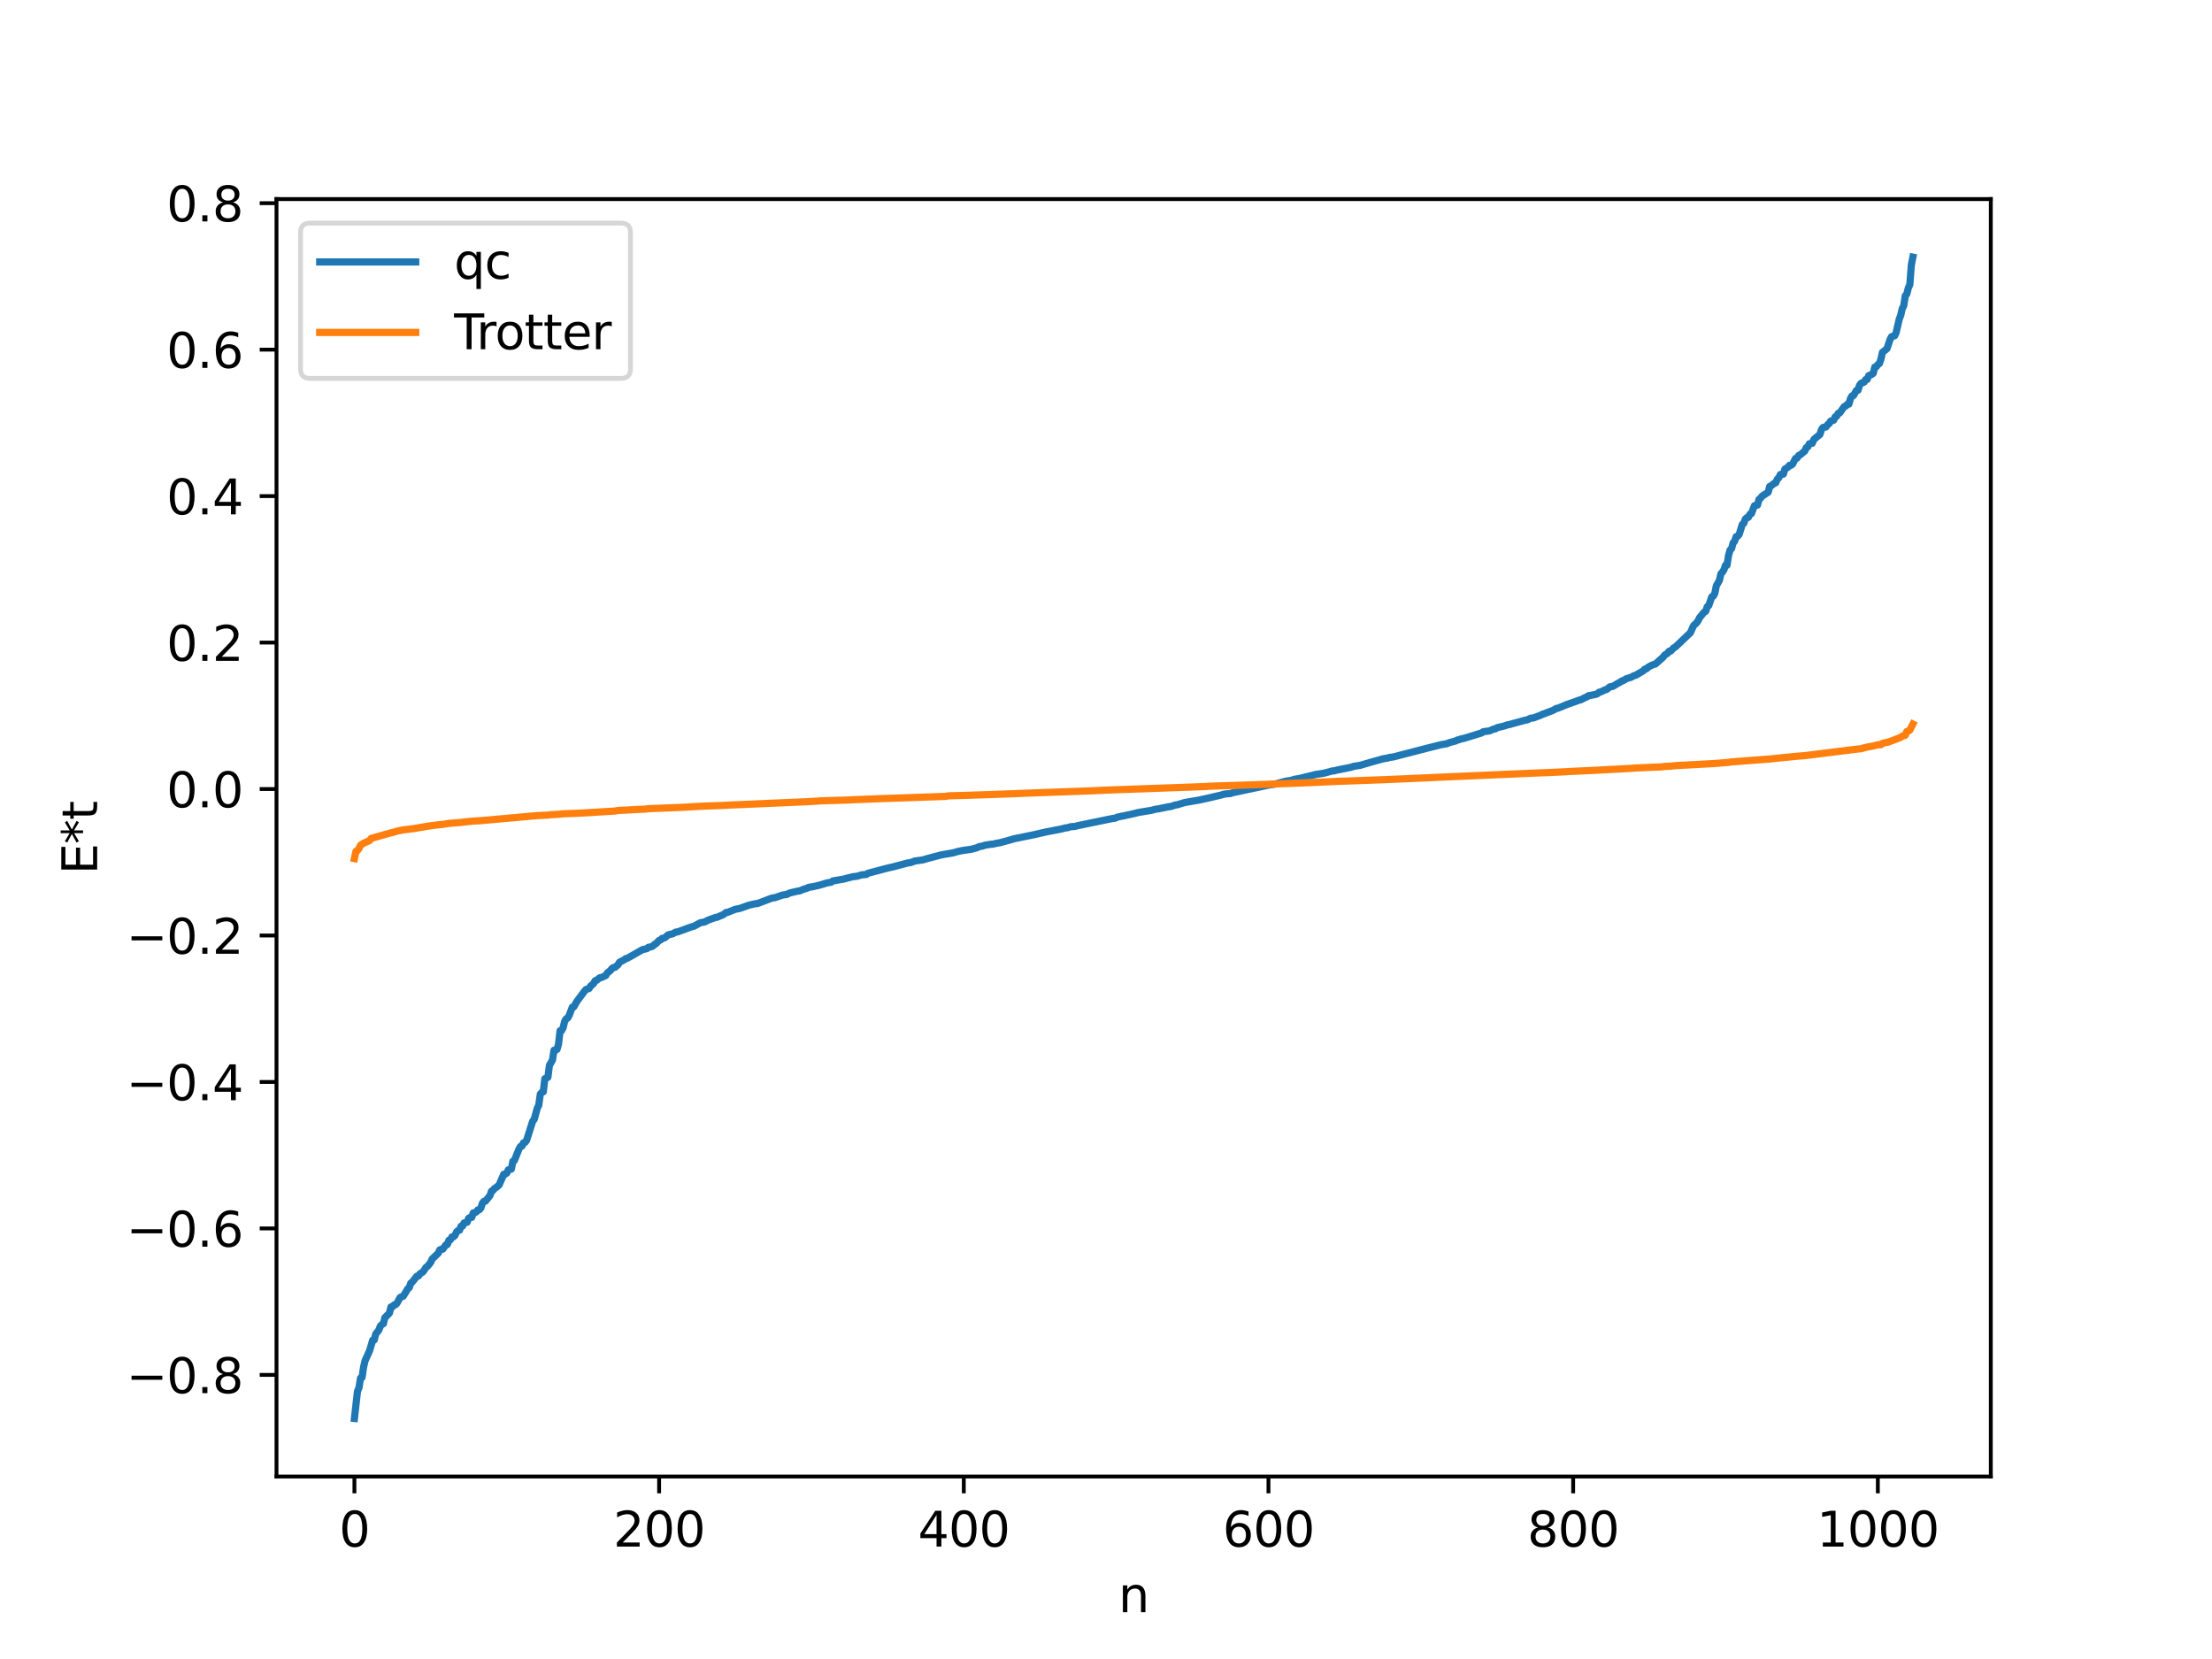 <?xml version="1.0" encoding="utf-8" standalone="no"?>
<!DOCTYPE svg PUBLIC "-//W3C//DTD SVG 1.1//EN"
  "http://www.w3.org/Graphics/SVG/1.1/DTD/svg11.dtd">
<svg xmlns:xlink="http://www.w3.org/1999/xlink" width="460.8pt" height="345.6pt" viewBox="0 0 460.8 345.6" xmlns="http://www.w3.org/2000/svg" version="1.1">
 <defs>
  <style type="text/css">*{stroke-linejoin: round; stroke-linecap: butt}</style>
 </defs>
 <g id="figure_1">
  <g id="patch_1">
   <path d="M 0 345.6 
L 460.8 345.6 
L 460.8 0 
L 0 0 
z
" style="fill: #ffffff"/>
  </g>
  <g id="axes_1">
   <g id="patch_2">
    <path d="M 57.6 307.584 
L 414.72 307.584 
L 414.72 41.472 
L 57.6 41.472 
z
" style="fill: #ffffff"/>
   </g>
   <g id="matplotlib.axis_1">
    <g id="xtick_1">
     <g id="line2d_1">
      <defs>
       <path id="me4b761db8c" d="M 0 0 
L 0 3.5 
" style="stroke: #000000; stroke-width: 0.8"/>
      </defs>
      <g>
       <use xlink:href="#me4b761db8c" x="73.833" y="307.584" style="stroke: #000000; stroke-width: 0.8"/>
      </g>
     </g>
     <g id="text_1">
      <!-- 0 -->
      <g transform="translate(70.651 322.182) scale(0.1 -0.1)">
       <defs>
        <path id="DejaVuSans-30" d="M 2034 4250 
Q 1547 4250 1301 3770 
Q 1056 3291 1056 2328 
Q 1056 1369 1301 889 
Q 1547 409 2034 409 
Q 2525 409 2770 889 
Q 3016 1369 3016 2328 
Q 3016 3291 2770 3770 
Q 2525 4250 2034 4250 
z
M 2034 4750 
Q 2819 4750 3233 4129 
Q 3647 3509 3647 2328 
Q 3647 1150 3233 529 
Q 2819 -91 2034 -91 
Q 1250 -91 836 529 
Q 422 1150 422 2328 
Q 422 3509 836 4129 
Q 1250 4750 2034 4750 
z
" transform="scale(0.016)"/>
       </defs>
       <use xlink:href="#DejaVuSans-30"/>
      </g>
     </g>
    </g>
    <g id="xtick_2">
     <g id="line2d_2">
      <g>
       <use xlink:href="#me4b761db8c" x="137.304" y="307.584" style="stroke: #000000; stroke-width: 0.8"/>
      </g>
     </g>
     <g id="text_2">
      <!-- 200 -->
      <g transform="translate(127.76 322.182) scale(0.1 -0.1)">
       <defs>
        <path id="DejaVuSans-32" d="M 1228 531 
L 3431 531 
L 3431 0 
L 469 0 
L 469 531 
Q 828 903 1448 1529 
Q 2069 2156 2228 2338 
Q 2531 2678 2651 2914 
Q 2772 3150 2772 3378 
Q 2772 3750 2511 3984 
Q 2250 4219 1831 4219 
Q 1534 4219 1204 4116 
Q 875 4013 500 3803 
L 500 4441 
Q 881 4594 1212 4672 
Q 1544 4750 1819 4750 
Q 2544 4750 2975 4387 
Q 3406 4025 3406 3419 
Q 3406 3131 3298 2873 
Q 3191 2616 2906 2266 
Q 2828 2175 2409 1742 
Q 1991 1309 1228 531 
z
" transform="scale(0.016)"/>
       </defs>
       <use xlink:href="#DejaVuSans-32"/>
       <use xlink:href="#DejaVuSans-30" x="63.623"/>
       <use xlink:href="#DejaVuSans-30" x="127.246"/>
      </g>
     </g>
    </g>
    <g id="xtick_3">
     <g id="line2d_3">
      <g>
       <use xlink:href="#me4b761db8c" x="200.775" y="307.584" style="stroke: #000000; stroke-width: 0.8"/>
      </g>
     </g>
     <g id="text_3">
      <!-- 400 -->
      <g transform="translate(191.231 322.182) scale(0.1 -0.1)">
       <defs>
        <path id="DejaVuSans-34" d="M 2419 4116 
L 825 1625 
L 2419 1625 
L 2419 4116 
z
M 2253 4666 
L 3047 4666 
L 3047 1625 
L 3713 1625 
L 3713 1100 
L 3047 1100 
L 3047 0 
L 2419 0 
L 2419 1100 
L 313 1100 
L 313 1709 
L 2253 4666 
z
" transform="scale(0.016)"/>
       </defs>
       <use xlink:href="#DejaVuSans-34"/>
       <use xlink:href="#DejaVuSans-30" x="63.623"/>
       <use xlink:href="#DejaVuSans-30" x="127.246"/>
      </g>
     </g>
    </g>
    <g id="xtick_4">
     <g id="line2d_4">
      <g>
       <use xlink:href="#me4b761db8c" x="264.246" y="307.584" style="stroke: #000000; stroke-width: 0.8"/>
      </g>
     </g>
     <g id="text_4">
      <!-- 600 -->
      <g transform="translate(254.702 322.182) scale(0.1 -0.1)">
       <defs>
        <path id="DejaVuSans-36" d="M 2113 2584 
Q 1688 2584 1439 2293 
Q 1191 2003 1191 1497 
Q 1191 994 1439 701 
Q 1688 409 2113 409 
Q 2538 409 2786 701 
Q 3034 994 3034 1497 
Q 3034 2003 2786 2293 
Q 2538 2584 2113 2584 
z
M 3366 4563 
L 3366 3988 
Q 3128 4100 2886 4159 
Q 2644 4219 2406 4219 
Q 1781 4219 1451 3797 
Q 1122 3375 1075 2522 
Q 1259 2794 1537 2939 
Q 1816 3084 2150 3084 
Q 2853 3084 3261 2657 
Q 3669 2231 3669 1497 
Q 3669 778 3244 343 
Q 2819 -91 2113 -91 
Q 1303 -91 875 529 
Q 447 1150 447 2328 
Q 447 3434 972 4092 
Q 1497 4750 2381 4750 
Q 2619 4750 2861 4703 
Q 3103 4656 3366 4563 
z
" transform="scale(0.016)"/>
       </defs>
       <use xlink:href="#DejaVuSans-36"/>
       <use xlink:href="#DejaVuSans-30" x="63.623"/>
       <use xlink:href="#DejaVuSans-30" x="127.246"/>
      </g>
     </g>
    </g>
    <g id="xtick_5">
     <g id="line2d_5">
      <g>
       <use xlink:href="#me4b761db8c" x="327.717" y="307.584" style="stroke: #000000; stroke-width: 0.8"/>
      </g>
     </g>
     <g id="text_5">
      <!-- 800 -->
      <g transform="translate(318.173 322.182) scale(0.1 -0.1)">
       <defs>
        <path id="DejaVuSans-38" d="M 2034 2216 
Q 1584 2216 1326 1975 
Q 1069 1734 1069 1313 
Q 1069 891 1326 650 
Q 1584 409 2034 409 
Q 2484 409 2743 651 
Q 3003 894 3003 1313 
Q 3003 1734 2745 1975 
Q 2488 2216 2034 2216 
z
M 1403 2484 
Q 997 2584 770 2862 
Q 544 3141 544 3541 
Q 544 4100 942 4425 
Q 1341 4750 2034 4750 
Q 2731 4750 3128 4425 
Q 3525 4100 3525 3541 
Q 3525 3141 3298 2862 
Q 3072 2584 2669 2484 
Q 3125 2378 3379 2068 
Q 3634 1759 3634 1313 
Q 3634 634 3220 271 
Q 2806 -91 2034 -91 
Q 1263 -91 848 271 
Q 434 634 434 1313 
Q 434 1759 690 2068 
Q 947 2378 1403 2484 
z
M 1172 3481 
Q 1172 3119 1398 2916 
Q 1625 2713 2034 2713 
Q 2441 2713 2670 2916 
Q 2900 3119 2900 3481 
Q 2900 3844 2670 4047 
Q 2441 4250 2034 4250 
Q 1625 4250 1398 4047 
Q 1172 3844 1172 3481 
z
" transform="scale(0.016)"/>
       </defs>
       <use xlink:href="#DejaVuSans-38"/>
       <use xlink:href="#DejaVuSans-30" x="63.623"/>
       <use xlink:href="#DejaVuSans-30" x="127.246"/>
      </g>
     </g>
    </g>
    <g id="xtick_6">
     <g id="line2d_6">
      <g>
       <use xlink:href="#me4b761db8c" x="391.188" y="307.584" style="stroke: #000000; stroke-width: 0.8"/>
      </g>
     </g>
     <g id="text_6">
      <!-- 1000 -->
      <g transform="translate(378.463 322.182) scale(0.1 -0.1)">
       <defs>
        <path id="DejaVuSans-31" d="M 794 531 
L 1825 531 
L 1825 4091 
L 703 3866 
L 703 4441 
L 1819 4666 
L 2450 4666 
L 2450 531 
L 3481 531 
L 3481 0 
L 794 0 
L 794 531 
z
" transform="scale(0.016)"/>
       </defs>
       <use xlink:href="#DejaVuSans-31"/>
       <use xlink:href="#DejaVuSans-30" x="63.623"/>
       <use xlink:href="#DejaVuSans-30" x="127.246"/>
       <use xlink:href="#DejaVuSans-30" x="190.869"/>
      </g>
     </g>
    </g>
    <g id="text_7">
     <!-- n -->
     <g transform="translate(232.991 335.861) scale(0.1 -0.1)">
      <defs>
       <path id="DejaVuSans-6e" d="M 3513 2113 
L 3513 0 
L 2938 0 
L 2938 2094 
Q 2938 2591 2744 2837 
Q 2550 3084 2163 3084 
Q 1697 3084 1428 2787 
Q 1159 2491 1159 1978 
L 1159 0 
L 581 0 
L 581 3500 
L 1159 3500 
L 1159 2956 
Q 1366 3272 1645 3428 
Q 1925 3584 2291 3584 
Q 2894 3584 3203 3211 
Q 3513 2838 3513 2113 
z
" transform="scale(0.016)"/>
      </defs>
      <use xlink:href="#DejaVuSans-6e"/>
     </g>
    </g>
   </g>
   <g id="matplotlib.axis_2">
    <g id="ytick_1">
     <g id="line2d_7">
      <defs>
       <path id="m558b207a6b" d="M 0 0 
L -3.5 0 
" style="stroke: #000000; stroke-width: 0.8"/>
      </defs>
      <g>
       <use xlink:href="#m558b207a6b" x="57.6" y="286.418" style="stroke: #000000; stroke-width: 0.8"/>
      </g>
     </g>
     <g id="text_8">
      <!-- −0.8 -->
      <g transform="translate(26.317 290.217) scale(0.1 -0.1)">
       <defs>
        <path id="DejaVuSans-2212" d="M 678 2272 
L 4684 2272 
L 4684 1741 
L 678 1741 
L 678 2272 
z
" transform="scale(0.016)"/>
        <path id="DejaVuSans-2e" d="M 684 794 
L 1344 794 
L 1344 0 
L 684 0 
L 684 794 
z
" transform="scale(0.016)"/>
       </defs>
       <use xlink:href="#DejaVuSans-2212"/>
       <use xlink:href="#DejaVuSans-30" x="83.789"/>
       <use xlink:href="#DejaVuSans-2e" x="147.412"/>
       <use xlink:href="#DejaVuSans-38" x="179.199"/>
      </g>
     </g>
    </g>
    <g id="ytick_2">
     <g id="line2d_8">
      <g>
       <use xlink:href="#m558b207a6b" x="57.6" y="255.907" style="stroke: #000000; stroke-width: 0.8"/>
      </g>
     </g>
     <g id="text_9">
      <!-- −0.6 -->
      <g transform="translate(26.317 259.706) scale(0.1 -0.1)">
       <use xlink:href="#DejaVuSans-2212"/>
       <use xlink:href="#DejaVuSans-30" x="83.789"/>
       <use xlink:href="#DejaVuSans-2e" x="147.412"/>
       <use xlink:href="#DejaVuSans-36" x="179.199"/>
      </g>
     </g>
    </g>
    <g id="ytick_3">
     <g id="line2d_9">
      <g>
       <use xlink:href="#m558b207a6b" x="57.6" y="225.395" style="stroke: #000000; stroke-width: 0.8"/>
      </g>
     </g>
     <g id="text_10">
      <!-- −0.4 -->
      <g transform="translate(26.317 229.195) scale(0.1 -0.1)">
       <use xlink:href="#DejaVuSans-2212"/>
       <use xlink:href="#DejaVuSans-30" x="83.789"/>
       <use xlink:href="#DejaVuSans-2e" x="147.412"/>
       <use xlink:href="#DejaVuSans-34" x="179.199"/>
      </g>
     </g>
    </g>
    <g id="ytick_4">
     <g id="line2d_10">
      <g>
       <use xlink:href="#m558b207a6b" x="57.6" y="194.884" style="stroke: #000000; stroke-width: 0.8"/>
      </g>
     </g>
     <g id="text_11">
      <!-- −0.2 -->
      <g transform="translate(26.317 198.683) scale(0.1 -0.1)">
       <use xlink:href="#DejaVuSans-2212"/>
       <use xlink:href="#DejaVuSans-30" x="83.789"/>
       <use xlink:href="#DejaVuSans-2e" x="147.412"/>
       <use xlink:href="#DejaVuSans-32" x="179.199"/>
      </g>
     </g>
    </g>
    <g id="ytick_5">
     <g id="line2d_11">
      <g>
       <use xlink:href="#m558b207a6b" x="57.6" y="164.373" style="stroke: #000000; stroke-width: 0.8"/>
      </g>
     </g>
     <g id="text_12">
      <!-- 0.0 -->
      <g transform="translate(34.697 168.172) scale(0.1 -0.1)">
       <use xlink:href="#DejaVuSans-30"/>
       <use xlink:href="#DejaVuSans-2e" x="63.623"/>
       <use xlink:href="#DejaVuSans-30" x="95.41"/>
      </g>
     </g>
    </g>
    <g id="ytick_6">
     <g id="line2d_12">
      <g>
       <use xlink:href="#m558b207a6b" x="57.6" y="133.862" style="stroke: #000000; stroke-width: 0.8"/>
      </g>
     </g>
     <g id="text_13">
      <!-- 0.2 -->
      <g transform="translate(34.697 137.661) scale(0.1 -0.1)">
       <use xlink:href="#DejaVuSans-30"/>
       <use xlink:href="#DejaVuSans-2e" x="63.623"/>
       <use xlink:href="#DejaVuSans-32" x="95.41"/>
      </g>
     </g>
    </g>
    <g id="ytick_7">
     <g id="line2d_13">
      <g>
       <use xlink:href="#m558b207a6b" x="57.6" y="103.35" style="stroke: #000000; stroke-width: 0.8"/>
      </g>
     </g>
     <g id="text_14">
      <!-- 0.4 -->
      <g transform="translate(34.697 107.15) scale(0.1 -0.1)">
       <use xlink:href="#DejaVuSans-30"/>
       <use xlink:href="#DejaVuSans-2e" x="63.623"/>
       <use xlink:href="#DejaVuSans-34" x="95.41"/>
      </g>
     </g>
    </g>
    <g id="ytick_8">
     <g id="line2d_14">
      <g>
       <use xlink:href="#m558b207a6b" x="57.6" y="72.839" style="stroke: #000000; stroke-width: 0.8"/>
      </g>
     </g>
     <g id="text_15">
      <!-- 0.6 -->
      <g transform="translate(34.697 76.638) scale(0.1 -0.1)">
       <use xlink:href="#DejaVuSans-30"/>
       <use xlink:href="#DejaVuSans-2e" x="63.623"/>
       <use xlink:href="#DejaVuSans-36" x="95.41"/>
      </g>
     </g>
    </g>
    <g id="ytick_9">
     <g id="line2d_15">
      <g>
       <use xlink:href="#m558b207a6b" x="57.6" y="42.328" style="stroke: #000000; stroke-width: 0.8"/>
      </g>
     </g>
     <g id="text_16">
      <!-- 0.8 -->
      <g transform="translate(34.697 46.127) scale(0.1 -0.1)">
       <use xlink:href="#DejaVuSans-30"/>
       <use xlink:href="#DejaVuSans-2e" x="63.623"/>
       <use xlink:href="#DejaVuSans-38" x="95.41"/>
      </g>
     </g>
    </g>
    <g id="text_17">
     <!-- E*t -->
     <g transform="translate(20.238 182.148) rotate(-90) scale(0.1 -0.1)">
      <defs>
       <path id="DejaVuSans-45" d="M 628 4666 
L 3578 4666 
L 3578 4134 
L 1259 4134 
L 1259 2753 
L 3481 2753 
L 3481 2222 
L 1259 2222 
L 1259 531 
L 3634 531 
L 3634 0 
L 628 0 
L 628 4666 
z
" transform="scale(0.016)"/>
       <path id="DejaVuSans-2a" d="M 3009 3897 
L 1888 3291 
L 3009 2681 
L 2828 2375 
L 1778 3009 
L 1778 1831 
L 1422 1831 
L 1422 3009 
L 372 2375 
L 191 2681 
L 1313 3291 
L 191 3897 
L 372 4206 
L 1422 3572 
L 1422 4750 
L 1778 4750 
L 1778 3572 
L 2828 4206 
L 3009 3897 
z
" transform="scale(0.016)"/>
       <path id="DejaVuSans-74" d="M 1172 4494 
L 1172 3500 
L 2356 3500 
L 2356 3053 
L 1172 3053 
L 1172 1153 
Q 1172 725 1289 603 
Q 1406 481 1766 481 
L 2356 481 
L 2356 0 
L 1766 0 
Q 1100 0 847 248 
Q 594 497 594 1153 
L 594 3053 
L 172 3053 
L 172 3500 
L 594 3500 
L 594 4494 
L 1172 4494 
z
" transform="scale(0.016)"/>
      </defs>
      <use xlink:href="#DejaVuSans-45"/>
      <use xlink:href="#DejaVuSans-2a" x="63.184"/>
      <use xlink:href="#DejaVuSans-74" x="113.184"/>
     </g>
    </g>
   </g>
   <g id="line2d_16">
    <path d="M 73.833 295.488 
L 74.467 289.859 
L 74.785 289.077 
L 75.102 287.081 
L 75.42 286.957 
L 75.737 284.805 
L 76.054 283.447 
L 77.006 281.328 
L 77.641 279.175 
L 77.958 279.146 
L 78.276 277.878 
L 78.91 277.099 
L 79.228 276.264 
L 79.545 275.913 
L 79.862 275.755 
L 80.18 274.487 
L 80.815 273.863 
L 81.132 273.516 
L 81.449 272.249 
L 81.767 272.238 
L 82.084 271.843 
L 82.401 271.779 
L 82.719 271.452 
L 83.353 270.282 
L 83.988 270.03 
L 84.623 269.032 
L 84.94 268.463 
L 85.258 268.233 
L 85.575 267.302 
L 85.892 267.05 
L 86.844 265.86 
L 87.162 265.823 
L 87.479 265.349 
L 88.114 264.964 
L 88.748 264.005 
L 89.066 263.79 
L 89.7 263.001 
L 90.018 262.278 
L 91.287 261.073 
L 91.605 260.385 
L 91.922 260.247 
L 92.239 260.229 
L 92.874 259.335 
L 93.191 259.247 
L 93.509 258.374 
L 93.826 258.267 
L 94.143 257.676 
L 94.461 257.65 
L 94.778 257.37 
L 95.096 256.649 
L 95.413 256.364 
L 95.73 256.277 
L 96.048 255.442 
L 96.365 255.41 
L 96.682 254.754 
L 97.317 254.615 
L 97.634 253.77 
L 97.952 253.617 
L 98.269 253.608 
L 98.586 252.663 
L 98.904 252.636 
L 99.221 252.471 
L 99.539 252.046 
L 99.856 252.021 
L 100.173 251.651 
L 100.491 250.647 
L 100.808 250.258 
L 101.125 250.227 
L 102.077 249.053 
L 102.395 248.141 
L 102.712 247.978 
L 103.029 247.556 
L 103.347 247.388 
L 103.981 246.841 
L 104.934 244.628 
L 105.251 244.596 
L 105.568 244.383 
L 105.886 243.702 
L 106.52 243.556 
L 106.838 241.924 
L 107.155 241.758 
L 108.107 239.381 
L 108.424 238.832 
L 108.742 238.752 
L 109.059 238.07 
L 109.377 237.975 
L 109.694 237.574 
L 110.963 233.573 
L 111.281 233.202 
L 111.915 230.885 
L 112.233 230.246 
L 112.55 227.943 
L 112.867 227.562 
L 113.185 227.44 
L 113.502 224.7 
L 113.82 224.615 
L 114.137 224.405 
L 114.454 221.931 
L 115.089 220.829 
L 115.406 218.792 
L 115.724 218.774 
L 116.041 218.603 
L 116.358 217.457 
L 116.676 214.721 
L 116.993 214.707 
L 117.31 214.073 
L 117.628 212.766 
L 117.945 212.232 
L 118.262 212.066 
L 118.58 211.503 
L 119.215 209.824 
L 119.532 209.749 
L 120.167 208.62 
L 121.753 206.496 
L 122.071 206.127 
L 122.705 205.93 
L 123.023 205.433 
L 123.658 204.882 
L 123.975 204.306 
L 124.292 204.195 
L 124.927 203.698 
L 125.244 203.658 
L 126.196 203.218 
L 126.514 202.676 
L 127.148 202.188 
L 127.466 201.776 
L 127.783 201.55 
L 128.1 201.531 
L 128.735 200.982 
L 129.053 200.45 
L 130.005 199.965 
L 130.322 199.702 
L 130.639 199.636 
L 131.274 199.297 
L 133.813 197.842 
L 134.765 197.612 
L 135.082 197.337 
L 135.717 197.217 
L 136.034 197.061 
L 136.352 196.726 
L 136.669 196.571 
L 137.304 195.905 
L 137.621 195.803 
L 137.939 195.477 
L 138.256 195.452 
L 138.573 195.291 
L 139.208 194.734 
L 139.843 194.597 
L 140.16 194.515 
L 140.795 194.16 
L 141.112 194.148 
L 143.968 193.105 
L 144.603 192.934 
L 145.872 192.229 
L 146.824 192.053 
L 147.459 191.708 
L 149.046 191.123 
L 149.363 191.089 
L 149.998 190.816 
L 150.633 190.561 
L 151.267 190.074 
L 151.585 190.059 
L 153.172 189.424 
L 154.124 189.237 
L 156.028 188.56 
L 157.297 188.273 
L 157.932 188.176 
L 160.788 187.089 
L 161.423 187.004 
L 163.01 186.459 
L 163.962 186.317 
L 164.279 186.111 
L 164.914 185.929 
L 166.183 185.629 
L 166.5 185.612 
L 167.453 185.227 
L 168.087 185.048 
L 168.405 184.864 
L 169.357 184.712 
L 170.626 184.419 
L 171.578 184.142 
L 172.213 183.937 
L 173.165 183.773 
L 173.482 183.523 
L 174.117 183.406 
L 175.704 183.143 
L 176.339 182.97 
L 177.608 182.645 
L 178.56 182.534 
L 179.512 182.241 
L 180.464 182.17 
L 180.781 181.923 
L 184.907 180.835 
L 186.177 180.543 
L 189.033 179.785 
L 189.667 179.703 
L 190.62 179.353 
L 192.206 179.142 
L 193.158 178.859 
L 196.015 178.108 
L 196.649 177.988 
L 198.553 177.662 
L 199.505 177.387 
L 200.458 177.186 
L 202.362 176.909 
L 203.631 176.567 
L 203.948 176.369 
L 204.583 176.278 
L 205.218 176.068 
L 206.487 175.864 
L 206.805 175.857 
L 207.439 175.703 
L 208.391 175.532 
L 210.613 174.927 
L 211.248 174.73 
L 213.786 174.215 
L 215.373 173.89 
L 217.912 173.307 
L 221.086 172.699 
L 222.038 172.447 
L 222.355 172.442 
L 222.99 172.229 
L 223.942 172.157 
L 224.577 171.986 
L 231.876 170.482 
L 232.193 170.471 
L 232.828 170.211 
L 233.462 170.074 
L 234.415 169.889 
L 236.319 169.468 
L 236.953 169.296 
L 237.588 169.18 
L 239.81 168.818 
L 240.762 168.571 
L 241.396 168.486 
L 243.3 168.083 
L 243.935 168.004 
L 244.887 167.685 
L 245.205 167.663 
L 245.839 167.466 
L 246.791 167.185 
L 249.965 166.637 
L 250.6 166.486 
L 251.869 166.215 
L 254.408 165.617 
L 255.043 165.429 
L 255.995 165.32 
L 256.312 165.309 
L 256.947 165.106 
L 264.563 163.488 
L 265.515 163.368 
L 267.737 162.755 
L 269.006 162.558 
L 269.641 162.341 
L 270.593 162.191 
L 274.084 161.337 
L 275.671 161.101 
L 277.575 160.599 
L 277.892 160.59 
L 278.527 160.416 
L 281.383 159.846 
L 282.018 159.639 
L 282.653 159.54 
L 283.287 159.449 
L 285.509 158.801 
L 287.096 158.358 
L 288.048 158.09 
L 288.682 157.965 
L 289 157.955 
L 289.317 157.814 
L 290.269 157.681 
L 297.251 155.869 
L 297.886 155.713 
L 300.107 155.151 
L 301.377 154.929 
L 302.011 154.68 
L 303.281 154.341 
L 303.598 154.15 
L 303.915 154.116 
L 304.233 153.96 
L 304.867 153.838 
L 306.772 153.264 
L 308.676 152.67 
L 308.993 152.432 
L 310.262 152.266 
L 311.215 151.848 
L 311.532 151.835 
L 311.849 151.597 
L 313.436 151.221 
L 314.071 150.991 
L 314.388 150.957 
L 315.023 150.762 
L 317.879 149.989 
L 318.196 149.954 
L 318.831 149.615 
L 319.466 149.554 
L 321.053 148.95 
L 321.37 148.753 
L 321.687 148.7 
L 322.322 148.424 
L 323.274 148.088 
L 323.909 147.775 
L 324.226 147.567 
L 324.543 147.542 
L 326.448 146.75 
L 328.034 146.198 
L 328.986 145.84 
L 329.304 145.783 
L 330.256 145.288 
L 330.573 145.181 
L 330.891 144.94 
L 332.477 144.641 
L 332.795 144.497 
L 333.112 144.205 
L 333.429 144.155 
L 334.381 143.699 
L 334.699 143.631 
L 335.334 143.092 
L 335.968 142.988 
L 336.92 142.418 
L 337.555 142.072 
L 337.872 141.844 
L 338.19 141.779 
L 338.824 141.368 
L 339.777 141.094 
L 340.411 140.742 
L 340.729 140.678 
L 342.315 139.756 
L 342.633 139.392 
L 342.95 139.342 
L 343.267 139.041 
L 343.902 138.667 
L 344.537 138.41 
L 344.854 138.324 
L 346.441 136.913 
L 346.758 136.478 
L 347.393 136.087 
L 347.71 135.658 
L 348.028 135.628 
L 348.662 134.953 
L 348.98 134.811 
L 352.153 131.789 
L 352.788 130.34 
L 353.423 129.758 
L 353.74 129.312 
L 354.058 128.667 
L 355.01 127.518 
L 355.327 127.349 
L 355.644 126.392 
L 355.962 126.15 
L 356.596 124.325 
L 356.914 124.193 
L 357.231 123.588 
L 357.548 122.016 
L 358.183 120.908 
L 358.5 119.527 
L 358.818 119.189 
L 359.135 118.681 
L 359.453 117.751 
L 359.77 117.747 
L 360.087 115.715 
L 360.405 114.586 
L 360.722 114.277 
L 361.039 113.089 
L 361.357 112.751 
L 361.674 111.787 
L 361.991 111.71 
L 362.309 111.306 
L 362.943 109.261 
L 363.261 109.015 
L 363.578 108.145 
L 363.896 107.841 
L 364.213 107.775 
L 364.53 107.125 
L 364.848 107.002 
L 365.482 105.346 
L 366.117 105.216 
L 366.434 104.02 
L 366.752 103.782 
L 367.069 103.365 
L 368.339 102.546 
L 368.656 101.34 
L 368.973 101.194 
L 369.608 100.684 
L 369.925 100.563 
L 370.243 99.82 
L 370.56 99.54 
L 370.877 98.85 
L 371.512 98.765 
L 371.829 97.717 
L 372.464 97.336 
L 372.781 96.93 
L 373.099 96.926 
L 373.416 96.693 
L 374.051 95.49 
L 374.368 95.428 
L 374.686 94.899 
L 375.003 94.754 
L 375.955 93.972 
L 376.272 93.259 
L 376.59 93.1 
L 376.907 92.45 
L 377.542 92.33 
L 377.859 91.55 
L 379.129 90.492 
L 379.446 89.495 
L 379.763 89.054 
L 380.398 88.933 
L 380.715 88.464 
L 381.033 88.265 
L 381.35 87.727 
L 381.985 87.533 
L 382.302 86.823 
L 382.62 86.694 
L 382.937 86.101 
L 383.254 86.013 
L 383.889 85.114 
L 384.206 84.686 
L 384.524 84.581 
L 384.841 84.216 
L 385.158 84.183 
L 385.476 83.058 
L 385.793 82.492 
L 386.11 82.396 
L 386.745 81.317 
L 387.062 81.291 
L 387.38 80.254 
L 387.697 79.847 
L 388.332 79.604 
L 388.649 79.069 
L 388.967 79.048 
L 389.284 78.249 
L 389.919 77.991 
L 390.236 77.744 
L 390.553 76.461 
L 390.871 76.385 
L 391.188 75.961 
L 391.505 75.735 
L 391.823 74.876 
L 392.14 73.408 
L 393.092 72.634 
L 393.727 70.735 
L 394.044 70.142 
L 394.679 69.95 
L 394.996 69.297 
L 395.631 66.525 
L 395.948 65.707 
L 396.266 64.299 
L 396.583 63.702 
L 396.9 61.614 
L 397.218 61.267 
L 397.535 60.002 
L 397.853 59.272 
L 398.17 55.178 
L 398.487 53.568 
L 398.487 53.568 
" clip-path="url(#pb1b40b5012)" style="fill: none; stroke: #1f77b4; stroke-width: 1.5; stroke-linecap: square"/>
   </g>
   <g id="line2d_17">
    <path d="M 73.833 178.866 
L 74.15 177.34 
L 74.467 177.191 
L 74.785 176.757 
L 75.102 176.082 
L 75.737 175.665 
L 77.006 175.098 
L 77.324 174.656 
L 81.132 173.572 
L 82.084 173.346 
L 82.719 173.13 
L 83.988 172.878 
L 84.94 172.763 
L 86.21 172.609 
L 87.479 172.393 
L 89.383 172.069 
L 90.653 171.9 
L 91.287 171.821 
L 92.239 171.739 
L 93.509 171.524 
L 96.048 171.328 
L 96.682 171.238 
L 98.586 171.05 
L 100.173 170.956 
L 112.233 169.877 
L 114.137 169.802 
L 114.772 169.712 
L 116.358 169.635 
L 117.31 169.524 
L 120.484 169.416 
L 128.1 168.954 
L 128.735 168.834 
L 130.957 168.731 
L 132.226 168.651 
L 134.448 168.549 
L 135.082 168.463 
L 142.064 168.187 
L 143.334 168.113 
L 145.555 167.982 
L 146.824 167.922 
L 150.633 167.786 
L 152.22 167.695 
L 154.758 167.591 
L 157.615 167.464 
L 167.77 167.028 
L 170.309 166.888 
L 170.943 166.826 
L 176.656 166.661 
L 177.925 166.588 
L 181.416 166.456 
L 183.003 166.39 
L 196.967 165.903 
L 197.601 165.783 
L 201.727 165.679 
L 202.679 165.635 
L 206.487 165.518 
L 216.643 165.129 
L 227.75 164.726 
L 230.606 164.588 
L 247.743 163.975 
L 251.234 163.84 
L 252.186 163.775 
L 256.312 163.646 
L 263.611 163.405 
L 265.198 163.323 
L 269.006 163.191 
L 276.623 162.868 
L 278.844 162.762 
L 280.431 162.715 
L 288.365 162.419 
L 293.125 162.212 
L 296.299 162.078 
L 299.79 161.912 
L 315.34 161.236 
L 316.292 161.196 
L 320.735 161.005 
L 322.957 160.919 
L 326.13 160.77 
L 327.082 160.708 
L 332.477 160.459 
L 333.429 160.4 
L 339.777 160.067 
L 340.729 159.989 
L 343.902 159.846 
L 346.124 159.759 
L 346.758 159.67 
L 348.028 159.61 
L 348.98 159.501 
L 357.231 159.051 
L 360.087 158.813 
L 360.722 158.716 
L 362.309 158.598 
L 368.973 158.085 
L 369.925 157.976 
L 373.416 157.633 
L 374.368 157.537 
L 375.955 157.416 
L 386.428 156.107 
L 387.38 156 
L 387.697 155.983 
L 388.332 155.776 
L 389.284 155.563 
L 389.919 155.469 
L 391.188 155.154 
L 391.823 155.135 
L 392.14 154.873 
L 392.775 154.706 
L 393.41 154.581 
L 395.948 153.611 
L 396.266 153.348 
L 396.9 153.181 
L 397.218 152.38 
L 397.535 152.317 
L 397.853 152.086 
L 398.487 150.854 
L 398.487 150.854 
" clip-path="url(#pb1b40b5012)" style="fill: none; stroke: #ff7f0e; stroke-width: 1.5; stroke-linecap: square"/>
   </g>
   <g id="patch_3">
    <path d="M 57.6 307.584 
L 57.6 41.472 
" style="fill: none; stroke: #000000; stroke-width: 0.8; stroke-linejoin: miter; stroke-linecap: square"/>
   </g>
   <g id="patch_4">
    <path d="M 414.72 307.584 
L 414.72 41.472 
" style="fill: none; stroke: #000000; stroke-width: 0.8; stroke-linejoin: miter; stroke-linecap: square"/>
   </g>
   <g id="patch_5">
    <path d="M 57.6 307.584 
L 414.72 307.584 
" style="fill: none; stroke: #000000; stroke-width: 0.8; stroke-linejoin: miter; stroke-linecap: square"/>
   </g>
   <g id="patch_6">
    <path d="M 57.6 41.472 
L 414.72 41.472 
" style="fill: none; stroke: #000000; stroke-width: 0.8; stroke-linejoin: miter; stroke-linecap: square"/>
   </g>
   <g id="legend_1">
    <g id="patch_7">
     <path d="M 64.6 78.828 
L 129.342 78.828 
Q 131.342 78.828 131.342 76.828 
L 131.342 48.472 
Q 131.342 46.472 129.342 46.472 
L 64.6 46.472 
Q 62.6 46.472 62.6 48.472 
L 62.6 76.828 
Q 62.6 78.828 64.6 78.828 
z
" style="fill: #ffffff; opacity: 0.8; stroke: #cccccc; stroke-linejoin: miter"/>
    </g>
    <g id="line2d_18">
     <path d="M 66.6 54.57 
L 76.6 54.57 
L 86.6 54.57 
" style="fill: none; stroke: #1f77b4; stroke-width: 1.5; stroke-linecap: square"/>
    </g>
    <g id="text_18">
     <!-- qc -->
     <g transform="translate(94.6 58.07) scale(0.1 -0.1)">
      <defs>
       <path id="DejaVuSans-71" d="M 947 1747 
Q 947 1113 1208 752 
Q 1469 391 1925 391 
Q 2381 391 2643 752 
Q 2906 1113 2906 1747 
Q 2906 2381 2643 2742 
Q 2381 3103 1925 3103 
Q 1469 3103 1208 2742 
Q 947 2381 947 1747 
z
M 2906 525 
Q 2725 213 2448 61 
Q 2172 -91 1784 -91 
Q 1150 -91 751 415 
Q 353 922 353 1747 
Q 353 2572 751 3078 
Q 1150 3584 1784 3584 
Q 2172 3584 2448 3432 
Q 2725 3281 2906 2969 
L 2906 3500 
L 3481 3500 
L 3481 -1331 
L 2906 -1331 
L 2906 525 
z
" transform="scale(0.016)"/>
       <path id="DejaVuSans-63" d="M 3122 3366 
L 3122 2828 
Q 2878 2963 2633 3030 
Q 2388 3097 2138 3097 
Q 1578 3097 1268 2742 
Q 959 2388 959 1747 
Q 959 1106 1268 751 
Q 1578 397 2138 397 
Q 2388 397 2633 464 
Q 2878 531 3122 666 
L 3122 134 
Q 2881 22 2623 -34 
Q 2366 -91 2075 -91 
Q 1284 -91 818 406 
Q 353 903 353 1747 
Q 353 2603 823 3093 
Q 1294 3584 2113 3584 
Q 2378 3584 2631 3529 
Q 2884 3475 3122 3366 
z
" transform="scale(0.016)"/>
      </defs>
      <use xlink:href="#DejaVuSans-71"/>
      <use xlink:href="#DejaVuSans-63" x="63.477"/>
     </g>
    </g>
    <g id="line2d_19">
     <path d="M 66.6 69.249 
L 76.6 69.249 
L 86.6 69.249 
" style="fill: none; stroke: #ff7f0e; stroke-width: 1.5; stroke-linecap: square"/>
    </g>
    <g id="text_19">
     <!-- Trotter -->
     <g transform="translate(94.6 72.749) scale(0.1 -0.1)">
      <defs>
       <path id="DejaVuSans-54" d="M -19 4666 
L 3928 4666 
L 3928 4134 
L 2272 4134 
L 2272 0 
L 1638 0 
L 1638 4134 
L -19 4134 
L -19 4666 
z
" transform="scale(0.016)"/>
       <path id="DejaVuSans-72" d="M 2631 2963 
Q 2534 3019 2420 3045 
Q 2306 3072 2169 3072 
Q 1681 3072 1420 2755 
Q 1159 2438 1159 1844 
L 1159 0 
L 581 0 
L 581 3500 
L 1159 3500 
L 1159 2956 
Q 1341 3275 1631 3429 
Q 1922 3584 2338 3584 
Q 2397 3584 2469 3576 
Q 2541 3569 2628 3553 
L 2631 2963 
z
" transform="scale(0.016)"/>
       <path id="DejaVuSans-6f" d="M 1959 3097 
Q 1497 3097 1228 2736 
Q 959 2375 959 1747 
Q 959 1119 1226 758 
Q 1494 397 1959 397 
Q 2419 397 2687 759 
Q 2956 1122 2956 1747 
Q 2956 2369 2687 2733 
Q 2419 3097 1959 3097 
z
M 1959 3584 
Q 2709 3584 3137 3096 
Q 3566 2609 3566 1747 
Q 3566 888 3137 398 
Q 2709 -91 1959 -91 
Q 1206 -91 779 398 
Q 353 888 353 1747 
Q 353 2609 779 3096 
Q 1206 3584 1959 3584 
z
" transform="scale(0.016)"/>
       <path id="DejaVuSans-65" d="M 3597 1894 
L 3597 1613 
L 953 1613 
Q 991 1019 1311 708 
Q 1631 397 2203 397 
Q 2534 397 2845 478 
Q 3156 559 3463 722 
L 3463 178 
Q 3153 47 2828 -22 
Q 2503 -91 2169 -91 
Q 1331 -91 842 396 
Q 353 884 353 1716 
Q 353 2575 817 3079 
Q 1281 3584 2069 3584 
Q 2775 3584 3186 3129 
Q 3597 2675 3597 1894 
z
M 3022 2063 
Q 3016 2534 2758 2815 
Q 2500 3097 2075 3097 
Q 1594 3097 1305 2825 
Q 1016 2553 972 2059 
L 3022 2063 
z
" transform="scale(0.016)"/>
      </defs>
      <use xlink:href="#DejaVuSans-54"/>
      <use xlink:href="#DejaVuSans-72" x="46.334"/>
      <use xlink:href="#DejaVuSans-6f" x="85.197"/>
      <use xlink:href="#DejaVuSans-74" x="146.379"/>
      <use xlink:href="#DejaVuSans-74" x="185.588"/>
      <use xlink:href="#DejaVuSans-65" x="224.797"/>
      <use xlink:href="#DejaVuSans-72" x="286.32"/>
     </g>
    </g>
   </g>
  </g>
 </g>
 <defs>
  <clipPath id="pb1b40b5012">
   <rect x="57.6" y="41.472" width="357.12" height="266.112"/>
  </clipPath>
 </defs>
</svg>
